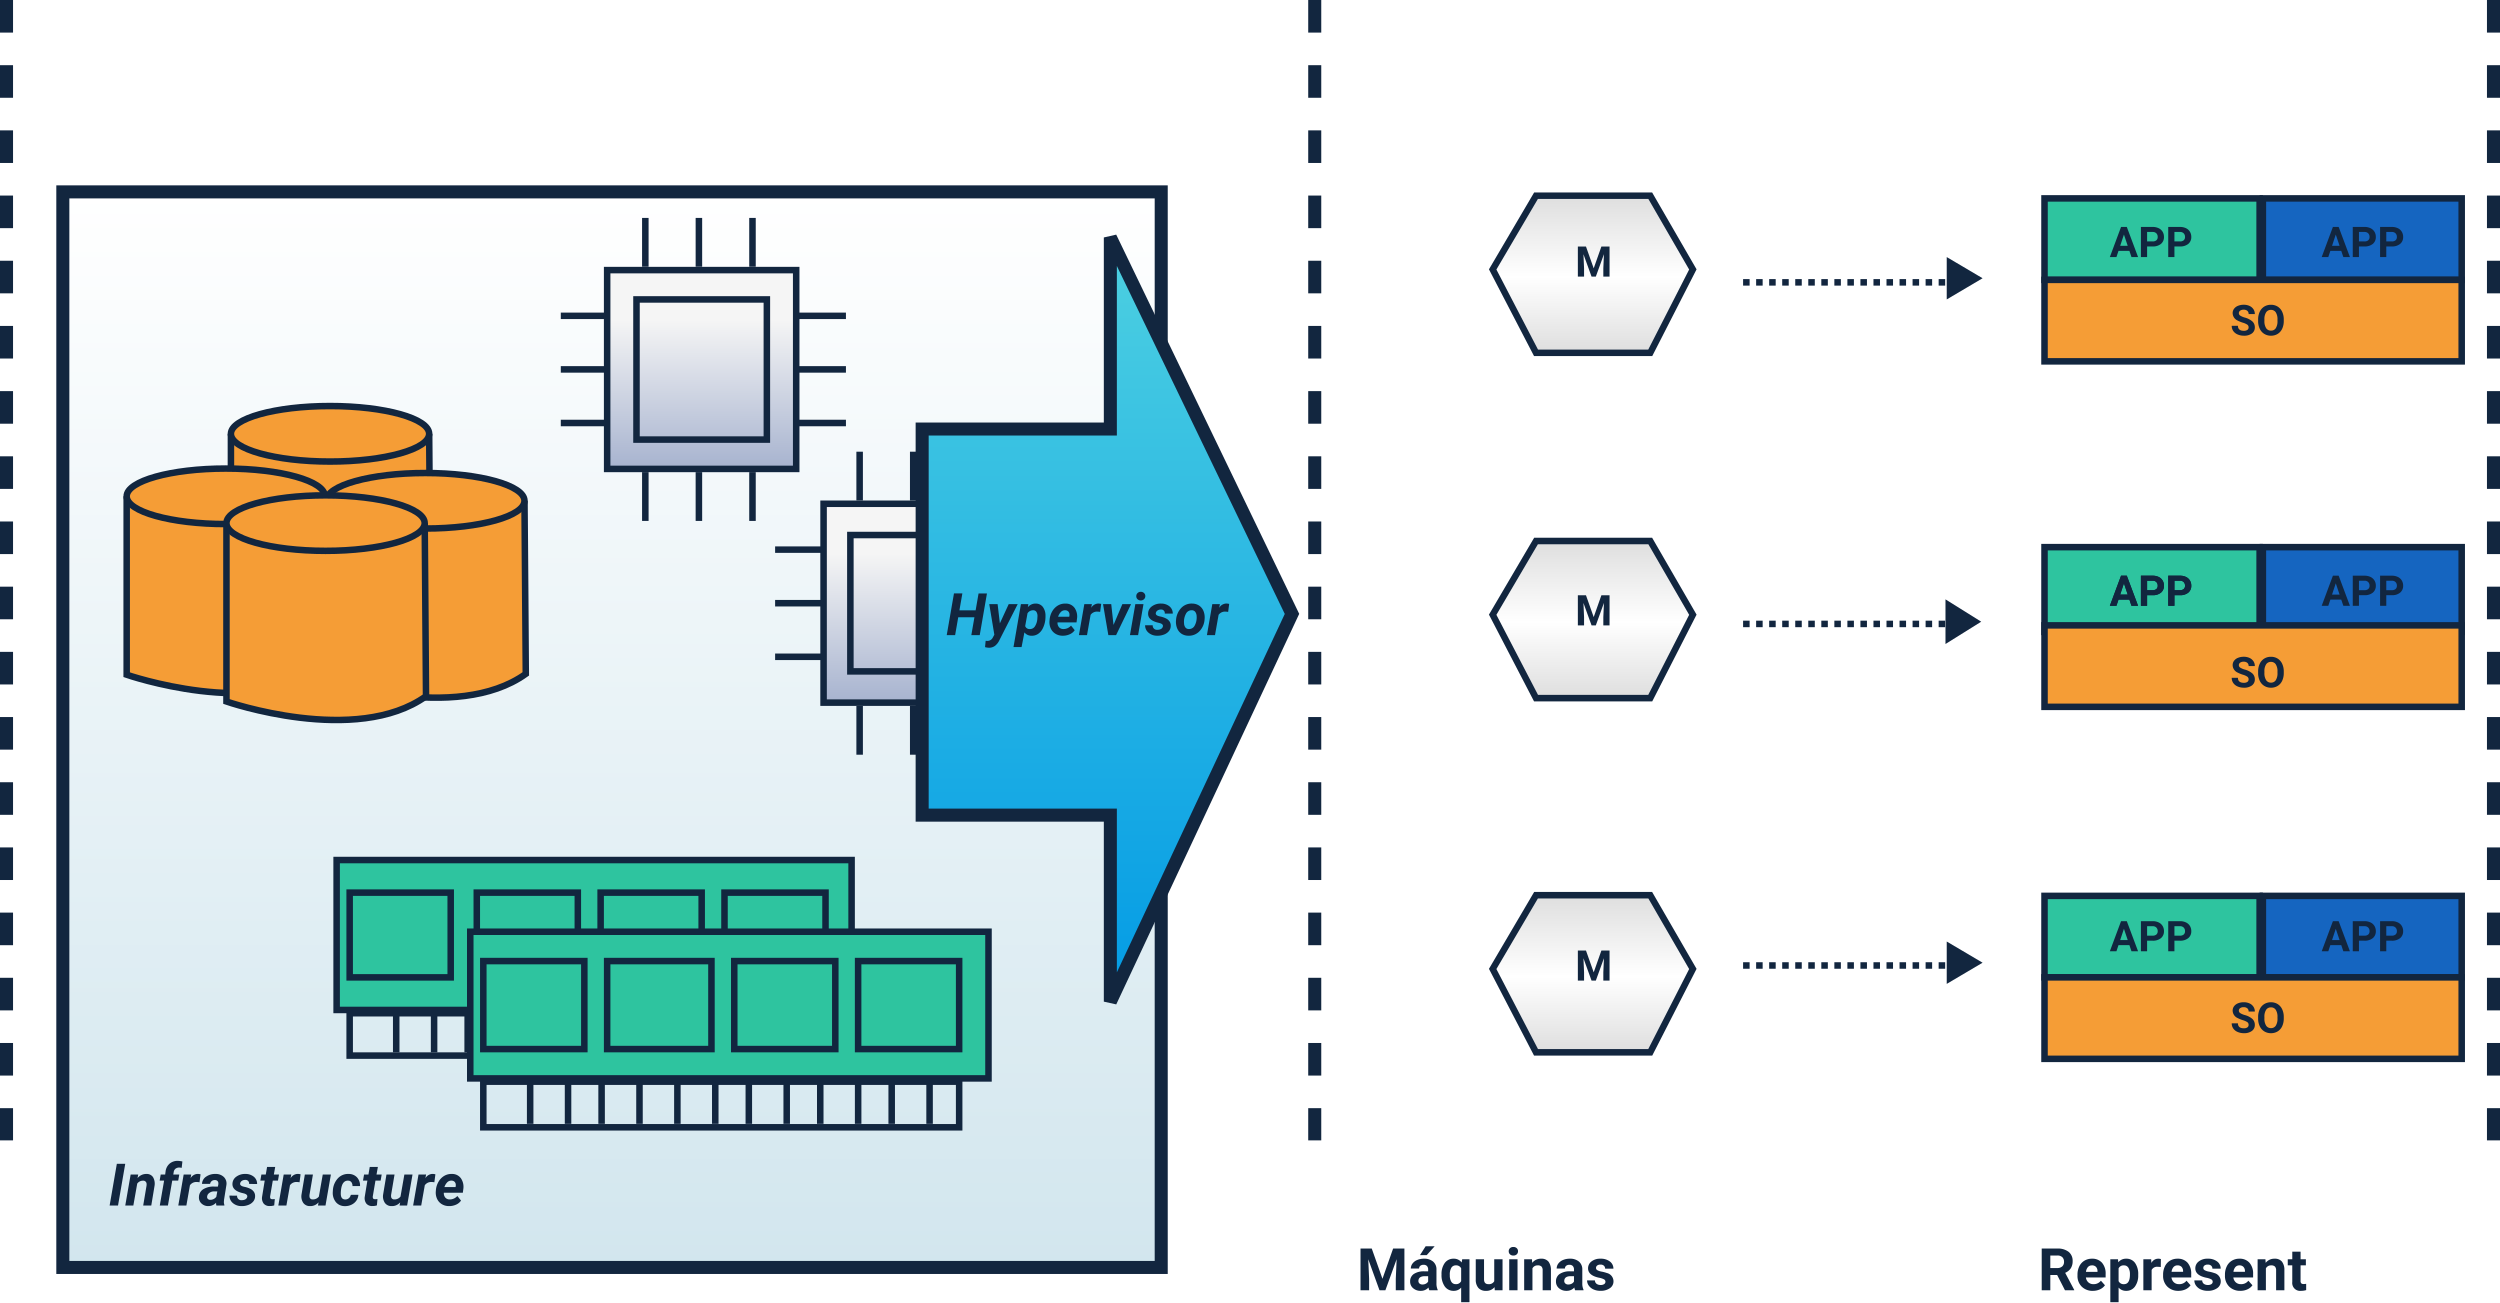 <svg xmlns="http://www.w3.org/2000/svg" xmlns:xlink="http://www.w3.org/1999/xlink" width="767.034" height="399.871" viewBox="0 0 767.034 399.871">
  <defs>
    <linearGradient id="linear-gradient" x1="0.5" x2="0.5" y2="1" gradientUnits="objectBoundingBox">
      <stop offset="0" stop-color="#fff"/>
      <stop offset="1" stop-color="#d2e6ee"/>
    </linearGradient>
    <filter id="Trazado_777508" x="8.283" y="47.871" width="359" height="352" filterUnits="userSpaceOnUse">
      <feOffset dy="3" input="SourceAlpha"/>
      <feGaussianBlur stdDeviation="3" result="blur"/>
      <feFlood flood-opacity="0.161"/>
      <feComposite operator="in" in2="blur"/>
      <feComposite in="SourceGraphic"/>
    </filter>
    <linearGradient id="linear-gradient-2" x1="0.5" x2="0.5" y2="1" gradientUnits="objectBoundingBox">
      <stop offset="0" stop-color="#f5f5f5"/>
      <stop offset="0.25" stop-color="#f5f5f5"/>
      <stop offset="1" stop-color="#a7b3cf"/>
    </linearGradient>
    <linearGradient id="linear-gradient-4" x1="0.5" x2="0.5" y2="1" gradientUnits="objectBoundingBox">
      <stop offset="0" stop-color="#4dd0e1"/>
      <stop offset="1" stop-color="#039be5"/>
    </linearGradient>
    <filter id="Trazado_196945" x="271.937" y="62.985" width="135.686" height="254.185" filterUnits="userSpaceOnUse">
      <feOffset dy="3" input="SourceAlpha"/>
      <feGaussianBlur stdDeviation="3" result="blur-2"/>
      <feFlood flood-opacity="0.161"/>
      <feComposite operator="in" in2="blur-2"/>
      <feComposite in="SourceGraphic"/>
    </filter>
    <linearGradient id="linear-gradient-5" x1="0.5" x2="0.5" y2="1" gradientUnits="objectBoundingBox">
      <stop offset="0" stop-color="#dedede"/>
      <stop offset="0.517" stop-color="#fff"/>
      <stop offset="1" stop-color="#dedede"/>
    </linearGradient>
    <filter id="Trazado_196963" x="447.831" y="155.982" width="81.694" height="68.209" filterUnits="userSpaceOnUse">
      <feOffset dy="3" input="SourceAlpha"/>
      <feGaussianBlur stdDeviation="3" result="blur-3"/>
      <feFlood flood-opacity="0.161"/>
      <feComposite operator="in" in2="blur-3"/>
      <feComposite in="SourceGraphic"/>
    </filter>
    <filter id="Trazado_196962" x="447.831" y="50.043" width="81.694" height="68.209" filterUnits="userSpaceOnUse">
      <feOffset dy="3" input="SourceAlpha"/>
      <feGaussianBlur stdDeviation="3" result="blur-4"/>
      <feFlood flood-opacity="0.161"/>
      <feComposite operator="in" in2="blur-4"/>
      <feComposite in="SourceGraphic"/>
    </filter>
    <filter id="Trazado_196964" x="447.831" y="264.662" width="81.694" height="68.209" filterUnits="userSpaceOnUse">
      <feOffset dy="3" input="SourceAlpha"/>
      <feGaussianBlur stdDeviation="3" result="blur-5"/>
      <feFlood flood-opacity="0.161"/>
      <feComposite operator="in" in2="blur-5"/>
      <feComposite in="SourceGraphic"/>
    </filter>
  </defs>
  <g id="Grupo_1071902" data-name="Grupo 1071902" transform="translate(-416.483 -1139.129)">
    <path id="Trazado_196942" data-name="Trazado 196942" d="M-3173.266-10622.738v349.882" transform="translate(3591.749 11761.867)" fill="none" stroke="#12263f" stroke-width="4" stroke-dasharray="10"/>
    <path id="Trazado_196943" data-name="Trazado 196943" d="M-3173.266-10622.738v349.882" transform="translate(3993.129 11761.867)" fill="none" stroke="#12263f" stroke-width="4" stroke-dasharray="10"/>
    <path id="Trazado_196944" data-name="Trazado 196944" d="M-3173.266-10622.738v349.882" transform="translate(4354.783 11761.867)" fill="none" stroke="#12263f" stroke-width="4" stroke-dasharray="10"/>
    <g transform="matrix(1, 0, 0, 1, 416.48, 1139.13)" filter="url(#Trazado_777508)">
      <g id="Trazado_777508-2" data-name="Trazado 777508" transform="translate(17.28 53.87)" fill="url(#linear-gradient)">
        <path d="M 339 332 L 2 332 L 2 2 L 339 2 L 339 332 Z" stroke="none"/>
        <path d="M 4 4 L 4 330 L 337 330 L 337 4 L 4 4 M 0 0 L 341 0 L 341 334 L 0 334 L 0 0 Z" stroke="none" fill="#12263f"/>
      </g>
    </g>
    <path id="Trazado_196946" data-name="Trazado 196946" d="M5983.871,4155.978v54.739s39.736,13.786,61.227-1.621l-.4-53.118" transform="translate(-5496.538 -2883.754)" fill="#f59d36" stroke="#12263f" stroke-width="2"/>
    <path id="Trazado_777542" data-name="Trazado 777542" d="M30.411,0c16.8,0,30.411,3.812,30.411,8.515S47.207,17.03,30.411,17.03,0,13.218,0,8.515,13.615,0,30.411,0Z" transform="translate(487.332 1263.709)" fill="#f59d36" stroke="#12263f" stroke-width="2"/>
    <path id="Trazado_196946-2" data-name="Trazado 196946" d="M5983.871,4155.978v54.739s39.736,13.786,61.227-1.621l-.4-53.118" transform="translate(-5528.521 -2864.575)" fill="#f59d36" stroke="#12263f" stroke-width="2"/>
    <path id="Trazado_777543" data-name="Trazado 777543" d="M30.411,0c16.8,0,30.411,3.812,30.411,8.515S47.207,17.03,30.411,17.03,0,13.218,0,8.515,13.615,0,30.411,0Z" transform="translate(455.35 1282.888)" fill="#f59d36" stroke="#12263f" stroke-width="2"/>
    <path id="Trazado_196946-3" data-name="Trazado 196946" d="M5983.871,4155.978v54.739s39.736,13.786,61.227-1.621l-.4-53.118" transform="translate(-5467.295 -2863.205)" fill="#f59d36" stroke="#12263f" stroke-width="2"/>
    <path id="Trazado_777544" data-name="Trazado 777544" d="M30.411,0c16.8,0,30.411,3.812,30.411,8.515S47.207,17.03,30.411,17.03,0,13.218,0,8.515,13.615,0,30.411,0Z" transform="translate(516.575 1284.258)" fill="#f59d36" stroke="#12263f" stroke-width="2"/>
    <path id="Trazado_196946-4" data-name="Trazado 196946" d="M5983.871,4155.978v54.739s39.736,13.786,61.227-1.621l-.4-53.118" transform="translate(-5497.908 -2856.355)" fill="#f59d36" stroke="#12263f" stroke-width="2"/>
    <path id="Trazado_777545" data-name="Trazado 777545" d="M30.411,0c16.8,0,30.411,3.812,30.411,8.515S47.207,17.03,30.411,17.03,0,13.218,0,8.515,13.615,0,30.411,0Z" transform="translate(485.962 1291.107)" fill="#f59d36" stroke="#12263f" stroke-width="2"/>
    <g id="Trazado_777514" data-name="Trazado 777514" transform="translate(601.766 1221)" fill="url(#linear-gradient-2)">
      <path d="M 59 62 L 1 62 L 1 1 L 59 1 L 59 62 Z" stroke="none"/>
      <path d="M 2 2 L 2 61 L 58 61 L 58 2 L 2 2 M 0 0 L 60 0 L 60 63 L 0 63 L 0 0 Z" stroke="none" fill="#12263f"/>
    </g>
    <path id="Trazado_196947" data-name="Trazado 196947" d="M-3030.193-10563.956v-14.975" transform="translate(3644.671 11784.921)" fill="none" stroke="#12263f" stroke-width="2"/>
    <path id="Trazado_196948" data-name="Trazado 196948" d="M-3030.193-10563.956v-14.975" transform="translate(3661.109 11784.921)" fill="none" stroke="#12263f" stroke-width="2"/>
    <path id="Trazado_196949" data-name="Trazado 196949" d="M-3030.193-10563.956v-14.975" transform="translate(3677.548 11784.921)" fill="none" stroke="#12263f" stroke-width="2"/>
    <path id="Trazado_196947-2" data-name="Trazado 196947" d="M-3030.193-10563.956v-14.975" transform="translate(3644.671 11862.911)" fill="none" stroke="#12263f" stroke-width="2"/>
    <path id="Trazado_196948-2" data-name="Trazado 196948" d="M-3030.193-10563.956v-14.975" transform="translate(3661.109 11862.911)" fill="none" stroke="#12263f" stroke-width="2"/>
    <path id="Trazado_196949-2" data-name="Trazado 196949" d="M-3030.193-10563.956v-14.975" transform="translate(3677.548 11862.911)" fill="none" stroke="#12263f" stroke-width="2"/>
    <path id="Trazado_196947-3" data-name="Trazado 196947" d="M0,14.975V0" transform="translate(588.543 1268.911) rotate(-90)" fill="none" stroke="#12263f" stroke-width="2"/>
    <path id="Trazado_196948-3" data-name="Trazado 196948" d="M0,14.975V0" transform="translate(588.543 1252.473) rotate(-90)" fill="none" stroke="#12263f" stroke-width="2"/>
    <path id="Trazado_196949-3" data-name="Trazado 196949" d="M0,14.975V0" transform="translate(588.543 1236.033) rotate(-90)" fill="none" stroke="#12263f" stroke-width="2"/>
    <path id="Trazado_196947-4" data-name="Trazado 196947" d="M0,14.975V0" transform="translate(661.054 1268.911) rotate(-90)" fill="none" stroke="#12263f" stroke-width="2"/>
    <path id="Trazado_196948-4" data-name="Trazado 196948" d="M0,14.975V0" transform="translate(661.054 1252.473) rotate(-90)" fill="none" stroke="#12263f" stroke-width="2"/>
    <path id="Trazado_196949-4" data-name="Trazado 196949" d="M0,14.975V0" transform="translate(661.054 1236.033) rotate(-90)" fill="none" stroke="#12263f" stroke-width="2"/>
    <g id="Trazado_777515" data-name="Trazado 777515" transform="translate(610.766 1230)" fill="none">
      <path d="M0,0H42V45H0Z" stroke="none"/>
      <path d="M 2 2 L 2 43 L 40 43 L 40 2 L 2 2 M 0 0 L 42 0 L 42 45 L 0 45 L 0 0 Z" stroke="none" fill="#12263f"/>
    </g>
    <g id="Trazado_777516" data-name="Trazado 777516" transform="translate(668.168 1292.693)" fill="url(#linear-gradient-2)">
      <path d="M 57.906 62.015 L 1 62.015 L 1 1 L 57.906 1 L 57.906 62.015 Z" stroke="none"/>
      <path d="M 2 2 L 2 61.015 L 56.906 61.015 L 56.906 2 L 2 2 M -3.814697265625e-06 -3.814697265625e-06 L 58.906 -3.814697265625e-06 L 58.906 63.015 L -3.814697265625e-06 63.015 L -3.814697265625e-06 -3.814697265625e-06 Z" stroke="none" fill="#12263f"/>
    </g>
    <path id="Trazado_196947-5" data-name="Trazado 196947" d="M-3030.193-10563.956v-14.975" transform="translate(3710.426 11856.649)" fill="none" stroke="#12263f" stroke-width="2"/>
    <path id="Trazado_196948-5" data-name="Trazado 196948" d="M-3030.193-10563.956v-14.975" transform="translate(3726.865 11856.649)" fill="none" stroke="#12263f" stroke-width="2"/>
    <path id="Trazado_196949-5" data-name="Trazado 196949" d="M-3030.193-10563.956v-14.975" transform="translate(3743.304 11856.649)" fill="none" stroke="#12263f" stroke-width="2"/>
    <path id="Trazado_196947-6" data-name="Trazado 196947" d="M-3030.193-10563.956v-14.975" transform="translate(3710.426 11934.64)" fill="none" stroke="#12263f" stroke-width="2"/>
    <path id="Trazado_196948-6" data-name="Trazado 196948" d="M-3030.193-10563.956v-14.975" transform="translate(3726.865 11934.64)" fill="none" stroke="#12263f" stroke-width="2"/>
    <path id="Trazado_196949-6" data-name="Trazado 196949" d="M-3030.193-10563.956v-14.975" transform="translate(3743.304 11934.64)" fill="none" stroke="#12263f" stroke-width="2"/>
    <path id="Trazado_196947-7" data-name="Trazado 196947" d="M0,14.975V0" transform="translate(654.298 1340.641) rotate(-90)" fill="none" stroke="#12263f" stroke-width="2"/>
    <path id="Trazado_196948-7" data-name="Trazado 196948" d="M0,14.975V0" transform="translate(654.298 1324.202) rotate(-90)" fill="none" stroke="#12263f" stroke-width="2"/>
    <path id="Trazado_196949-7" data-name="Trazado 196949" d="M0,14.975V0" transform="translate(654.298 1307.763) rotate(-90)" fill="none" stroke="#12263f" stroke-width="2"/>
    <path id="Trazado_196947-8" data-name="Trazado 196947" d="M0,14.975V0" transform="translate(726.809 1340.641) rotate(-90)" fill="none" stroke="#12263f" stroke-width="2"/>
    <path id="Trazado_196948-8" data-name="Trazado 196948" d="M0,14.975V0" transform="translate(726.809 1324.202) rotate(-90)" fill="none" stroke="#12263f" stroke-width="2"/>
    <path id="Trazado_196949-8" data-name="Trazado 196949" d="M0,14.975V0" transform="translate(726.809 1307.763) rotate(-90)" fill="none" stroke="#12263f" stroke-width="2"/>
    <g id="Trazado_777517" data-name="Trazado 777517" transform="translate(676.388 1302.283)" fill="none">
      <path d="M0,0H42.467V43.837H0Z" stroke="none"/>
      <path d="M 2 2 L 2 41.837 L 40.467 41.837 L 40.467 2 L 2 2 M -7.62939453125e-06 3.814697265625e-06 L 42.467 3.814697265625e-06 L 42.467 43.837 L -7.62939453125e-06 43.837 L -7.62939453125e-06 3.814697265625e-06 Z" stroke="none" fill="#12263f"/>
    </g>
    <g id="Trazado_777546" data-name="Trazado 777546" transform="translate(518.766 1402)" fill="#2ec49f">
      <path d="M 159 47 L 1 47 L 1 1 L 159 1 L 159 47 Z" stroke="none"/>
      <path d="M 2 2 L 2 46 L 158 46 L 158 2 L 2 2 M 0 0 L 160 0 L 160 48 L 0 48 L 0 0 Z" stroke="none" fill="#12263f"/>
    </g>
    <g id="Trazado_777547" data-name="Trazado 777547" transform="translate(522.766 1412)" fill="none">
      <path d="M0,0H33V28H0Z" stroke="none"/>
      <path d="M 2 2 L 2 26 L 31 26 L 31 2 L 2 2 M 0 0 L 33 0 L 33 28 L 0 28 L 0 0 Z" stroke="none" fill="#12263f"/>
    </g>
    <g id="Trazado_777548" data-name="Trazado 777548" transform="translate(599.766 1412)" fill="none">
      <path d="M0,0H33V28H0Z" stroke="none"/>
      <path d="M 2 2 L 2 26 L 31 26 L 31 2 L 2 2 M 0 0 L 33 0 L 33 28 L 0 28 L 0 0 Z" stroke="none" fill="#12263f"/>
    </g>
    <g id="Trazado_777549" data-name="Trazado 777549" transform="translate(561.766 1412)" fill="none">
      <path d="M0,0H33V28H0Z" stroke="none"/>
      <path d="M 2 2 L 2 26 L 31 26 L 31 2 L 2 2 M 0 0 L 33 0 L 33 28 L 0 28 L 0 0 Z" stroke="none" fill="#12263f"/>
    </g>
    <g id="Trazado_777550" data-name="Trazado 777550" transform="translate(637.766 1412)" fill="none">
      <path d="M0,0H33V28H0Z" stroke="none"/>
      <path d="M 2 2 L 2 26 L 31 26 L 31 2 L 2 2 M 0 0 L 33 0 L 33 28 L 0 28 L 0 0 Z" stroke="none" fill="#12263f"/>
    </g>
    <g id="Trazado_777551" data-name="Trazado 777551" transform="translate(522.766 1449)" fill="none">
      <path d="M0,0H148V15H0Z" stroke="none"/>
      <path d="M 2 2 L 2 13 L 146 13 L 146 2 L 2 2 M 0 0 L 148 0 L 148 15 L 0 15 L 0 0 Z" stroke="none" fill="#12263f"/>
    </g>
    <path id="Trazado_196950" data-name="Trazado 196950" d="M-3045.986-10377.79v12.281" transform="translate(3584.033 11827.528)" fill="none" stroke="#12263f" stroke-width="2"/>
    <path id="Trazado_196953" data-name="Trazado 196953" d="M-3045.986-10377.79v12.281" transform="translate(3605.952 11827.528)" fill="none" stroke="#12263f" stroke-width="2"/>
    <path id="Trazado_196955" data-name="Trazado 196955" d="M-3045.986-10377.79v12.281" transform="translate(3629.201 11827.528)" fill="none" stroke="#12263f" stroke-width="2"/>
    <path id="Trazado_196957" data-name="Trazado 196957" d="M-3045.986-10377.79v12.281" transform="translate(3651.12 11827.528)" fill="none" stroke="#12263f" stroke-width="2"/>
    <path id="Trazado_196959" data-name="Trazado 196959" d="M-3045.986-10377.79v12.281" transform="translate(3673.038 11827.528)" fill="none" stroke="#12263f" stroke-width="2"/>
    <path id="Trazado_196961" data-name="Trazado 196961" d="M-3045.986-10377.79v12.281" transform="translate(3694.956 11827.528)" fill="none" stroke="#12263f" stroke-width="2"/>
    <path id="Trazado_196951" data-name="Trazado 196951" d="M-3045.986-10377.79v12.281" transform="translate(3595.658 11827.528)" fill="none" stroke="#12263f" stroke-width="2"/>
    <path id="Trazado_196952" data-name="Trazado 196952" d="M-3045.986-10377.79v12.281" transform="translate(3617.576 11827.528)" fill="none" stroke="#12263f" stroke-width="2"/>
    <path id="Trazado_196954" data-name="Trazado 196954" d="M-3045.986-10377.79v12.281" transform="translate(3640.826 11827.528)" fill="none" stroke="#12263f" stroke-width="2"/>
    <path id="Trazado_196956" data-name="Trazado 196956" d="M-3045.986-10377.79v12.281" transform="translate(3662.744 11827.528)" fill="none" stroke="#12263f" stroke-width="2"/>
    <path id="Trazado_196958" data-name="Trazado 196958" d="M-3045.986-10377.79v12.281" transform="translate(3684.663 11827.528)" fill="none" stroke="#12263f" stroke-width="2"/>
    <path id="Trazado_196960" data-name="Trazado 196960" d="M-3045.986-10377.79v12.281" transform="translate(3706.581 11827.528)" fill="none" stroke="#12263f" stroke-width="2"/>
    <g id="Trazado_777552" data-name="Trazado 777552" transform="translate(559.766 1424)" fill="#2ec49f">
      <path d="M 160 46 L 1 46 L 1 1 L 160 1 L 160 46 Z" stroke="none"/>
      <path d="M 2 2 L 2 45 L 159 45 L 159 2 L 2 2 M 0 0 L 161 0 L 161 47 L 0 47 L 0 0 Z" stroke="none" fill="#12263f"/>
    </g>
    <g id="Trazado_777553" data-name="Trazado 777553" transform="translate(563.766 1433)" fill="none">
      <path d="M0,0H33V29H0Z" stroke="none"/>
      <path d="M 2 2 L 2 27 L 31 27 L 31 2 L 2 2 M 0 0 L 33 0 L 33 29 L 0 29 L 0 0 Z" stroke="none" fill="#12263f"/>
    </g>
    <g id="Trazado_777554" data-name="Trazado 777554" transform="translate(640.766 1433)" fill="none">
      <path d="M0,0H33V29H0Z" stroke="none"/>
      <path d="M 2 2 L 2 27 L 31 27 L 31 2 L 2 2 M 0 0 L 33 0 L 33 29 L 0 29 L 0 0 Z" stroke="none" fill="#12263f"/>
    </g>
    <g id="Trazado_777555" data-name="Trazado 777555" transform="translate(601.766 1433)" fill="none">
      <path d="M0,0H34V29H0Z" stroke="none"/>
      <path d="M 2 2 L 2 27 L 32 27 L 32 2 L 2 2 M 0 0 L 34 0 L 34 29 L 0 29 L 0 0 Z" stroke="none" fill="#12263f"/>
    </g>
    <g id="Trazado_777556" data-name="Trazado 777556" transform="translate(678.766 1433)" fill="none">
      <path d="M0,0H33V29H0Z" stroke="none"/>
      <path d="M 2 2 L 2 27 L 31 27 L 31 2 L 2 2 M 0 0 L 33 0 L 33 29 L 0 29 L 0 0 Z" stroke="none" fill="#12263f"/>
    </g>
    <g id="Trazado_777557" data-name="Trazado 777557" transform="translate(563.766 1470)" fill="none">
      <path d="M0,0H148V16H0Z" stroke="none"/>
      <path d="M 2 2 L 2 14 L 146 14 L 146 2 L 2 2 M 0 0 L 148 0 L 148 16 L 0 16 L 0 0 Z" stroke="none" fill="#12263f"/>
    </g>
    <path id="Trazado_196950-2" data-name="Trazado 196950" d="M-3045.986-10377.79v12.281" transform="translate(3625.13 11849.446)" fill="none" stroke="#12263f" stroke-width="2"/>
    <path id="Trazado_196953-2" data-name="Trazado 196953" d="M-3045.986-10377.79v12.281" transform="translate(3647.049 11849.446)" fill="none" stroke="#12263f" stroke-width="2"/>
    <path id="Trazado_196955-2" data-name="Trazado 196955" d="M-3045.986-10377.79v12.281" transform="translate(3670.298 11849.446)" fill="none" stroke="#12263f" stroke-width="2"/>
    <path id="Trazado_196957-2" data-name="Trazado 196957" d="M-3045.986-10377.79v12.281" transform="translate(3692.217 11849.446)" fill="none" stroke="#12263f" stroke-width="2"/>
    <path id="Trazado_196959-2" data-name="Trazado 196959" d="M-3045.986-10377.79v12.281" transform="translate(3714.135 11849.446)" fill="none" stroke="#12263f" stroke-width="2"/>
    <path id="Trazado_196961-2" data-name="Trazado 196961" d="M-3045.986-10377.79v12.281" transform="translate(3736.053 11849.446)" fill="none" stroke="#12263f" stroke-width="2"/>
    <path id="Trazado_196951-2" data-name="Trazado 196951" d="M-3045.986-10377.79v12.281" transform="translate(3636.755 11849.446)" fill="none" stroke="#12263f" stroke-width="2"/>
    <path id="Trazado_196952-2" data-name="Trazado 196952" d="M-3045.986-10377.79v12.281" transform="translate(3658.673 11849.446)" fill="none" stroke="#12263f" stroke-width="2"/>
    <path id="Trazado_196954-2" data-name="Trazado 196954" d="M-3045.986-10377.79v12.281" transform="translate(3681.923 11849.446)" fill="none" stroke="#12263f" stroke-width="2"/>
    <path id="Trazado_196956-2" data-name="Trazado 196956" d="M-3045.986-10377.79v12.281" transform="translate(3703.841 11849.446)" fill="none" stroke="#12263f" stroke-width="2"/>
    <path id="Trazado_196958-2" data-name="Trazado 196958" d="M-3045.986-10377.79v12.281" transform="translate(3725.76 11849.446)" fill="none" stroke="#12263f" stroke-width="2"/>
    <path id="Trazado_196960-2" data-name="Trazado 196960" d="M-3045.986-10377.79v12.281" transform="translate(3747.678 11849.446)" fill="none" stroke="#12263f" stroke-width="2"/>
    <g transform="matrix(1, 0, 0, 1, 416.48, 1139.13)" filter="url(#Trazado_196945)">
      <path id="Trazado_196945-2" data-name="Trazado 196945" d="M-2968.187-10512.968h57.739v-58.777l55.732,115.5-55.732,118.962v-57.22h-57.739Z" transform="translate(3251.12 10641.6)" stroke="#12263f" stroke-width="4" fill="url(#linear-gradient-4)"/>
    </g>
    <g id="Trazado_777518" data-name="Trazado 777518" transform="translate(1042.766 1199)" fill="#2ec49f">
      <path d="M 67 26 L 1 26 L 1 1 L 67 1 L 67 26 Z" stroke="none"/>
      <path d="M 2 2 L 2 25 L 66 25 L 66 2 L 2 2 M 0 0 L 68 0 L 68 27 L 0 27 L 0 0 Z" stroke="none" fill="#12263f"/>
    </g>
    <g id="Trazado_777519" data-name="Trazado 777519" transform="translate(1109.766 1199)" fill="#1565c0">
      <path d="M 62 26 L 1 26 L 1 1 L 62 1 L 62 26 Z" stroke="none"/>
      <path d="M 2 2 L 2 25 L 61 25 L 61 2 L 2 2 M 0 0 L 63 0 L 63 27 L 0 27 L 0 0 Z" stroke="none" fill="#12263f"/>
    </g>
    <g id="Trazado_777520" data-name="Trazado 777520" transform="translate(1042.766 1224)" fill="#f59d36">
      <path d="M 129 26 L 1 26 L 1 1 L 129 1 L 129 26 Z" stroke="none"/>
      <path d="M 2 2 L 2 25 L 128 25 L 128 2 L 2 2 M 0 0 L 130 0 L 130 27 L 0 27 L 0 0 Z" stroke="none" fill="#12263f"/>
    </g>
    <path id="Trazado_777521" data-name="Trazado 777521" d="M6.043-1.9H2.7L2.069,0H.044l3.44-9.242H5.25L8.709,0H6.684ZM3.218-3.447H5.529L4.367-6.906Zm8.258.19V0h-1.9V-9.242h3.605a4.171,4.171,0,0,1,1.831.381,2.807,2.807,0,0,1,1.216,1.082,3.018,3.018,0,0,1,.425,1.6,2.654,2.654,0,0,1-.93,2.142,3.873,3.873,0,0,1-2.574.784Zm0-1.542h1.7a1.673,1.673,0,0,0,1.152-.355,1.293,1.293,0,0,0,.4-1.016,1.524,1.524,0,0,0-.4-1.1,1.494,1.494,0,0,0-1.1-.432H11.477Zm8.385,1.542V0h-1.9V-9.242h3.605a4.171,4.171,0,0,1,1.831.381A2.807,2.807,0,0,1,24.61-7.779a3.018,3.018,0,0,1,.425,1.6,2.654,2.654,0,0,1-.93,2.142,3.873,3.873,0,0,1-2.574.784Zm0-1.542h1.7a1.673,1.673,0,0,0,1.152-.355,1.293,1.293,0,0,0,.4-1.016,1.524,1.524,0,0,0-.4-1.1,1.494,1.494,0,0,0-1.1-.432H19.862Z" transform="translate(1063.766 1218.001)" fill="#12263f"/>
    <path id="Trazado_777522" data-name="Trazado 777522" d="M6.043-1.9H2.7L2.069,0H.044l3.44-9.242H5.25L8.709,0H6.684ZM3.218-3.447H5.529L4.367-6.906Zm8.258.19V0h-1.9V-9.242h3.605a4.171,4.171,0,0,1,1.831.381,2.807,2.807,0,0,1,1.216,1.082,3.018,3.018,0,0,1,.425,1.6,2.654,2.654,0,0,1-.93,2.142,3.873,3.873,0,0,1-2.574.784Zm0-1.542h1.7a1.673,1.673,0,0,0,1.152-.355,1.293,1.293,0,0,0,.4-1.016,1.524,1.524,0,0,0-.4-1.1,1.494,1.494,0,0,0-1.1-.432H11.477Zm8.385,1.542V0h-1.9V-9.242h3.605a4.171,4.171,0,0,1,1.831.381A2.807,2.807,0,0,1,24.61-7.779a3.018,3.018,0,0,1,.425,1.6,2.654,2.654,0,0,1-.93,2.142,3.873,3.873,0,0,1-2.574.784Zm0-1.542h1.7a1.673,1.673,0,0,0,1.152-.355,1.293,1.293,0,0,0,.4-1.016,1.524,1.524,0,0,0-.4-1.1,1.494,1.494,0,0,0-1.1-.432H19.862Z" transform="translate(1128.766 1218.001)" fill="#12263f"/>
    <path id="Trazado_777523" data-name="Trazado 777523" d="M5.618-2.425a.977.977,0,0,0-.381-.828,5,5,0,0,0-1.371-.609A9.72,9.72,0,0,1,2.3-4.494,2.562,2.562,0,0,1,.724-6.786a2.232,2.232,0,0,1,.422-1.336,2.753,2.753,0,0,1,1.212-.917,4.563,4.563,0,0,1,1.774-.33A4.154,4.154,0,0,1,5.9-9.01,2.81,2.81,0,0,1,7.1-8a2.649,2.649,0,0,1,.428,1.485h-1.9a1.246,1.246,0,0,0-.4-.987A1.644,1.644,0,0,0,4.1-7.852a1.756,1.756,0,0,0-1.085.3.931.931,0,0,0-.387.778.892.892,0,0,0,.454.755,5.128,5.128,0,0,0,1.336.571A5.773,5.773,0,0,1,6.786-4.24a2.415,2.415,0,0,1,.743,1.8A2.224,2.224,0,0,1,6.621-.555,3.974,3.974,0,0,1,4.177.127a4.719,4.719,0,0,1-1.942-.39A3.074,3.074,0,0,1,.9-1.333a2.739,2.739,0,0,1-.46-1.574H2.349q0,1.53,1.828,1.53a1.778,1.778,0,0,0,1.06-.276A.9.9,0,0,0,5.618-2.425ZM16.409-4.412a5.579,5.579,0,0,1-.482,2.393A3.633,3.633,0,0,1,14.546-.432a3.819,3.819,0,0,1-2.06.559,3.845,3.845,0,0,1-2.05-.552A3.669,3.669,0,0,1,9.039-2a5.42,5.42,0,0,1-.5-2.358v-.457a5.55,5.55,0,0,1,.492-2.4,3.663,3.663,0,0,1,1.39-1.593,3.824,3.824,0,0,1,2.053-.555,3.824,3.824,0,0,1,2.053.555,3.663,3.663,0,0,1,1.39,1.593,5.534,5.534,0,0,1,.492,2.4Zm-1.93-.419a3.889,3.889,0,0,0-.521-2.209,1.7,1.7,0,0,0-1.485-.755,1.7,1.7,0,0,0-1.479.746,3.845,3.845,0,0,0-.527,2.187v.451a3.938,3.938,0,0,0,.521,2.2,1.692,1.692,0,0,0,1.5.781,1.677,1.677,0,0,0,1.473-.752,3.915,3.915,0,0,0,.521-2.193Z" transform="translate(1100.766 1242.001)" fill="#12263f"/>
    <g id="Trazado_777524" data-name="Trazado 777524" transform="translate(1042.766 1306)" fill="#2ec49f">
      <path d="M 67 27 L 1 27 L 1 1 L 67 1 L 67 27 Z" stroke="none"/>
      <path d="M 2 2 L 2 26 L 66 26 L 66 2 L 2 2 M 0 0 L 68 0 L 68 28 L 0 28 L 0 0 Z" stroke="none" fill="#12263f"/>
    </g>
    <g id="Trazado_777525" data-name="Trazado 777525" transform="translate(1109.766 1306)" fill="#1565c0">
      <path d="M 62 27 L 1 27 L 1 1 L 62 1 L 62 27 Z" stroke="none"/>
      <path d="M 2 2 L 2 26 L 61 26 L 61 2 L 2 2 M 0 0 L 63 0 L 63 28 L 0 28 L 0 0 Z" stroke="none" fill="#12263f"/>
    </g>
    <g id="Trazado_777526" data-name="Trazado 777526" transform="translate(1042.766 1330)" fill="#f59d36">
      <path d="M 129 26 L 1 26 L 1 1 L 129 1 L 129 26 Z" stroke="none"/>
      <path d="M 2 2 L 2 25 L 128 25 L 128 2 L 2 2 M 0 0 L 130 0 L 130 27 L 0 27 L 0 0 Z" stroke="none" fill="#12263f"/>
    </g>
    <path id="Trazado_777527" data-name="Trazado 777527" d="M6.043-1.9H2.7L2.069,0H.044l3.44-9.242H5.25L8.709,0H6.684ZM3.218-3.447H5.529L4.367-6.906Zm8.258.19V0h-1.9V-9.242h3.605a4.171,4.171,0,0,1,1.831.381,2.807,2.807,0,0,1,1.216,1.082,3.018,3.018,0,0,1,.425,1.6,2.654,2.654,0,0,1-.93,2.142,3.873,3.873,0,0,1-2.574.784Zm0-1.542h1.7a1.673,1.673,0,0,0,1.152-.355,1.293,1.293,0,0,0,.4-1.016,1.524,1.524,0,0,0-.4-1.1,1.494,1.494,0,0,0-1.1-.432H11.477Zm8.385,1.542V0h-1.9V-9.242h3.605a4.171,4.171,0,0,1,1.831.381A2.807,2.807,0,0,1,24.61-7.779a3.018,3.018,0,0,1,.425,1.6,2.654,2.654,0,0,1-.93,2.142,3.873,3.873,0,0,1-2.574.784Zm0-1.542h1.7a1.673,1.673,0,0,0,1.152-.355,1.293,1.293,0,0,0,.4-1.016,1.524,1.524,0,0,0-.4-1.1,1.494,1.494,0,0,0-1.1-.432H19.862Z" transform="translate(1063.766 1325.001)" fill="#12263f"/>
    <path id="Trazado_777528" data-name="Trazado 777528" d="M6.043-1.9H2.7L2.069,0H.044l3.44-9.242H5.25L8.709,0H6.684ZM3.218-3.447H5.529L4.367-6.906Zm8.258.19V0h-1.9V-9.242h3.605a4.171,4.171,0,0,1,1.831.381,2.807,2.807,0,0,1,1.216,1.082,3.018,3.018,0,0,1,.425,1.6,2.654,2.654,0,0,1-.93,2.142,3.873,3.873,0,0,1-2.574.784Zm0-1.542h1.7a1.673,1.673,0,0,0,1.152-.355,1.293,1.293,0,0,0,.4-1.016,1.524,1.524,0,0,0-.4-1.1,1.494,1.494,0,0,0-1.1-.432H11.477Zm8.385,1.542V0h-1.9V-9.242h3.605a4.171,4.171,0,0,1,1.831.381A2.807,2.807,0,0,1,24.61-7.779a3.018,3.018,0,0,1,.425,1.6,2.654,2.654,0,0,1-.93,2.142,3.873,3.873,0,0,1-2.574.784Zm0-1.542h1.7a1.673,1.673,0,0,0,1.152-.355,1.293,1.293,0,0,0,.4-1.016,1.524,1.524,0,0,0-.4-1.1,1.494,1.494,0,0,0-1.1-.432H19.862Z" transform="translate(1128.766 1325.001)" fill="#12263f"/>
    <path id="Trazado_777529" data-name="Trazado 777529" d="M5.618-2.425a.977.977,0,0,0-.381-.828,5,5,0,0,0-1.371-.609A9.72,9.72,0,0,1,2.3-4.494,2.562,2.562,0,0,1,.724-6.786a2.232,2.232,0,0,1,.422-1.336,2.753,2.753,0,0,1,1.212-.917,4.563,4.563,0,0,1,1.774-.33A4.154,4.154,0,0,1,5.9-9.01,2.81,2.81,0,0,1,7.1-8a2.649,2.649,0,0,1,.428,1.485h-1.9a1.246,1.246,0,0,0-.4-.987A1.644,1.644,0,0,0,4.1-7.852a1.756,1.756,0,0,0-1.085.3.931.931,0,0,0-.387.778.892.892,0,0,0,.454.755,5.128,5.128,0,0,0,1.336.571A5.773,5.773,0,0,1,6.786-4.24a2.415,2.415,0,0,1,.743,1.8A2.224,2.224,0,0,1,6.621-.555,3.974,3.974,0,0,1,4.177.127a4.719,4.719,0,0,1-1.942-.39A3.074,3.074,0,0,1,.9-1.333a2.739,2.739,0,0,1-.46-1.574H2.349q0,1.53,1.828,1.53a1.778,1.778,0,0,0,1.06-.276A.9.9,0,0,0,5.618-2.425ZM16.409-4.412a5.579,5.579,0,0,1-.482,2.393A3.633,3.633,0,0,1,14.546-.432a3.819,3.819,0,0,1-2.06.559,3.845,3.845,0,0,1-2.05-.552A3.669,3.669,0,0,1,9.039-2a5.42,5.42,0,0,1-.5-2.358v-.457a5.55,5.55,0,0,1,.492-2.4,3.663,3.663,0,0,1,1.39-1.593,3.824,3.824,0,0,1,2.053-.555,3.824,3.824,0,0,1,2.053.555,3.663,3.663,0,0,1,1.39,1.593,5.534,5.534,0,0,1,.492,2.4Zm-1.93-.419a3.889,3.889,0,0,0-.521-2.209,1.7,1.7,0,0,0-1.485-.755,1.7,1.7,0,0,0-1.479.746,3.845,3.845,0,0,0-.527,2.187v.451a3.938,3.938,0,0,0,.521,2.2,1.692,1.692,0,0,0,1.5.781,1.677,1.677,0,0,0,1.473-.752,3.915,3.915,0,0,0,.521-2.193Z" transform="translate(1100.766 1350.001)" fill="#12263f"/>
    <g id="Trazado_777530" data-name="Trazado 777530" transform="translate(1042.766 1412.999)" fill="#2ec49f">
      <path d="M 67 26 L 1 26 L 1 1 L 67 1 L 67 26 Z" stroke="none"/>
      <path d="M 2 2 L 2 25 L 66 25 L 66 2 L 2 2 M 0 0 L 68 0 L 68 27 L 0 27 L 0 0 Z" stroke="none" fill="#12263f"/>
    </g>
    <g id="Trazado_777531" data-name="Trazado 777531" transform="translate(1109.766 1412.999)" fill="#1565c0">
      <path d="M 62 26 L 1 26 L 1 1 L 62 1 L 62 26 Z" stroke="none"/>
      <path d="M 2 2 L 2 25 L 61 25 L 61 2 L 2 2 M 0 0 L 63 0 L 63 27 L 0 27 L 0 0 Z" stroke="none" fill="#12263f"/>
    </g>
    <g id="Trazado_777532" data-name="Trazado 777532" transform="translate(1042.766 1437.999)" fill="#f59d36">
      <path d="M 129 26 L 1 26 L 1 1 L 129 1 L 129 26 Z" stroke="none"/>
      <path d="M 2 2 L 2 25 L 128 25 L 128 2 L 2 2 M 0 0 L 130 0 L 130 27 L 0 27 L 0 0 Z" stroke="none" fill="#12263f"/>
    </g>
    <path id="Trazado_777533" data-name="Trazado 777533" d="M6.043-1.9H2.7L2.069,0H.044l3.44-9.242H5.25L8.709,0H6.684ZM3.218-3.447H5.529L4.367-6.906Zm8.258.19V0h-1.9V-9.242h3.605a4.171,4.171,0,0,1,1.831.381,2.807,2.807,0,0,1,1.216,1.082,3.018,3.018,0,0,1,.425,1.6,2.654,2.654,0,0,1-.93,2.142,3.873,3.873,0,0,1-2.574.784Zm0-1.542h1.7a1.673,1.673,0,0,0,1.152-.355,1.293,1.293,0,0,0,.4-1.016,1.524,1.524,0,0,0-.4-1.1,1.494,1.494,0,0,0-1.1-.432H11.477Zm8.385,1.542V0h-1.9V-9.242h3.605a4.171,4.171,0,0,1,1.831.381A2.807,2.807,0,0,1,24.61-7.779a3.018,3.018,0,0,1,.425,1.6,2.654,2.654,0,0,1-.93,2.142,3.873,3.873,0,0,1-2.574.784Zm0-1.542h1.7a1.673,1.673,0,0,0,1.152-.355,1.293,1.293,0,0,0,.4-1.016,1.524,1.524,0,0,0-.4-1.1,1.494,1.494,0,0,0-1.1-.432H19.862Z" transform="translate(1063.766 1431)" fill="#12263f"/>
    <path id="Trazado_777534" data-name="Trazado 777534" d="M6.043-1.9H2.7L2.069,0H.044l3.44-9.242H5.25L8.709,0H6.684ZM3.218-3.447H5.529L4.367-6.906Zm8.258.19V0h-1.9V-9.242h3.605a4.171,4.171,0,0,1,1.831.381,2.807,2.807,0,0,1,1.216,1.082,3.018,3.018,0,0,1,.425,1.6,2.654,2.654,0,0,1-.93,2.142,3.873,3.873,0,0,1-2.574.784Zm0-1.542h1.7a1.673,1.673,0,0,0,1.152-.355,1.293,1.293,0,0,0,.4-1.016,1.524,1.524,0,0,0-.4-1.1,1.494,1.494,0,0,0-1.1-.432H11.477Zm8.385,1.542V0h-1.9V-9.242h3.605a4.171,4.171,0,0,1,1.831.381A2.807,2.807,0,0,1,24.61-7.779a3.018,3.018,0,0,1,.425,1.6,2.654,2.654,0,0,1-.93,2.142,3.873,3.873,0,0,1-2.574.784Zm0-1.542h1.7a1.673,1.673,0,0,0,1.152-.355,1.293,1.293,0,0,0,.4-1.016,1.524,1.524,0,0,0-.4-1.1,1.494,1.494,0,0,0-1.1-.432H19.862Z" transform="translate(1128.766 1431)" fill="#12263f"/>
    <path id="Trazado_777535" data-name="Trazado 777535" d="M5.618-2.425a.977.977,0,0,0-.381-.828,5,5,0,0,0-1.371-.609A9.72,9.72,0,0,1,2.3-4.494,2.562,2.562,0,0,1,.724-6.786a2.232,2.232,0,0,1,.422-1.336,2.753,2.753,0,0,1,1.212-.917,4.563,4.563,0,0,1,1.774-.33A4.154,4.154,0,0,1,5.9-9.01,2.81,2.81,0,0,1,7.1-8a2.649,2.649,0,0,1,.428,1.485h-1.9a1.246,1.246,0,0,0-.4-.987A1.644,1.644,0,0,0,4.1-7.852a1.756,1.756,0,0,0-1.085.3.931.931,0,0,0-.387.778.892.892,0,0,0,.454.755,5.128,5.128,0,0,0,1.336.571A5.773,5.773,0,0,1,6.786-4.24a2.415,2.415,0,0,1,.743,1.8A2.224,2.224,0,0,1,6.621-.555,3.974,3.974,0,0,1,4.177.127a4.719,4.719,0,0,1-1.942-.39A3.074,3.074,0,0,1,.9-1.333a2.739,2.739,0,0,1-.46-1.574H2.349q0,1.53,1.828,1.53a1.778,1.778,0,0,0,1.06-.276A.9.9,0,0,0,5.618-2.425ZM16.409-4.412a5.579,5.579,0,0,1-.482,2.393A3.633,3.633,0,0,1,14.546-.432a3.819,3.819,0,0,1-2.06.559,3.845,3.845,0,0,1-2.05-.552A3.669,3.669,0,0,1,9.039-2a5.42,5.42,0,0,1-.5-2.358v-.457a5.55,5.55,0,0,1,.492-2.4,3.663,3.663,0,0,1,1.39-1.593,3.824,3.824,0,0,1,2.053-.555,3.824,3.824,0,0,1,2.053.555,3.663,3.663,0,0,1,1.39,1.593,5.534,5.534,0,0,1,.492,2.4Zm-1.93-.419a3.889,3.889,0,0,0-.521-2.209,1.7,1.7,0,0,0-1.485-.755,1.7,1.7,0,0,0-1.479.746,3.845,3.845,0,0,0-.527,2.187v.451a3.938,3.938,0,0,0,.521,2.2,1.692,1.692,0,0,0,1.5.781,1.677,1.677,0,0,0,1.473-.752,3.915,3.915,0,0,0,.521-2.193Z" transform="translate(1100.766 1456)" fill="#12263f"/>
    <path id="Trazado_777509" data-name="Trazado 777509" d="M6.043-1.9H2.7L2.069,0H.044l3.44-9.242H5.25L8.709,0H6.684ZM3.218-3.447H5.529L4.367-6.906Zm8.258.19V0h-1.9V-9.242h3.605a4.171,4.171,0,0,1,1.831.381,2.807,2.807,0,0,1,1.216,1.082,3.018,3.018,0,0,1,.425,1.6,2.654,2.654,0,0,1-.93,2.142,3.873,3.873,0,0,1-2.574.784Zm0-1.542h1.7a1.673,1.673,0,0,0,1.152-.355,1.293,1.293,0,0,0,.4-1.016,1.524,1.524,0,0,0-.4-1.1,1.494,1.494,0,0,0-1.1-.432H11.477Zm8.385,1.542V0h-1.9V-9.242h3.605a4.171,4.171,0,0,1,1.831.381A2.807,2.807,0,0,1,24.61-7.779a3.018,3.018,0,0,1,.425,1.6,2.654,2.654,0,0,1-.93,2.142,3.873,3.873,0,0,1-2.574.784Zm0-1.542h1.7a1.673,1.673,0,0,0,1.152-.355,1.293,1.293,0,0,0,.4-1.016,1.524,1.524,0,0,0-.4-1.1,1.494,1.494,0,0,0-1.1-.432H19.862Z" transform="translate(1063.766 1325)" fill="#12263f"/>
    <g transform="matrix(1, 0, 0, 1, 416.48, 1139.13)" filter="url(#Trazado_196963)">
      <path id="Trazado_196963-2" data-name="Trazado 196963" d="M-2840.414-10558.478l13.3-22.62h35.043l4.876,8.436,8.2,14.185-13.075,25.589h-35.043Z" transform="translate(3298.39 10744.08)" stroke="#12263f" stroke-width="2" fill="url(#linear-gradient-5)"/>
    </g>
    <path id="Trazado_777536" data-name="Trazado 777536" d="M3.313-9.242l2.374,6.7,2.361-6.7h2.5V0H8.639V-2.526l.19-4.361L6.335,0H5.027L2.539-6.881l.19,4.354V0H.825V-9.242Z" transform="translate(899.766 1331.001)" fill="#12263f"/>
    <g transform="matrix(1, 0, 0, 1, 416.48, 1139.13)" filter="url(#Trazado_196962)">
      <path id="Trazado_196962-2" data-name="Trazado 196962" d="M-2840.414-10558.478l13.3-22.62h35.043l4.876,8.436,8.2,14.185-13.075,25.589h-35.043Z" transform="translate(3298.39 10638.14)" stroke="#12263f" stroke-width="2" fill="url(#linear-gradient-5)"/>
    </g>
    <path id="Trazado_777537" data-name="Trazado 777537" d="M3.313-9.242l2.374,6.7,2.361-6.7h2.5V0H8.639V-2.526l.19-4.361L6.335,0H5.027L2.539-6.881l.19,4.354V0H.825V-9.242Z" transform="translate(899.766 1224.001)" fill="#12263f"/>
    <g transform="matrix(1, 0, 0, 1, 416.48, 1139.13)" filter="url(#Trazado_196964)">
      <path id="Trazado_196964-2" data-name="Trazado 196964" d="M-2840.414-10558.478l13.3-22.62h35.043l4.876,8.436,8.2,14.185-13.075,25.589h-35.043Z" transform="translate(3298.39 10852.76)" stroke="#12263f" stroke-width="2" fill="url(#linear-gradient-5)"/>
    </g>
    <path id="Trazado_777538" data-name="Trazado 777538" d="M3.313-9.242l2.374,6.7,2.361-6.7h2.5V0H8.639V-2.526l.19-4.361L6.335,0H5.027L2.539-6.881l.19,4.354V0H.825V-9.242Z" transform="translate(899.766 1440)" fill="#12263f"/>
    <path id="Trazado_777510" data-name="Trazado 777510" d="M4.588-12.8,7.875-3.516l3.27-9.281h3.463V0H11.962V-3.5l.264-6.038L8.771,0H6.961L3.516-9.527,3.779-3.5V0H1.143V-12.8ZM22.254,0A2.821,2.821,0,0,1,22-.853,3.073,3.073,0,0,1,19.6.176a3.376,3.376,0,0,1-2.316-.809,2.6,2.6,0,0,1-.918-2.039,2.687,2.687,0,0,1,1.121-2.32,5.529,5.529,0,0,1,3.239-.817h1.169v-.545a1.567,1.567,0,0,0-.338-1.055,1.331,1.331,0,0,0-1.068-.4,1.513,1.513,0,0,0-1.006.308,1.045,1.045,0,0,0-.365.844h-2.54a2.551,2.551,0,0,1,.51-1.529,3.37,3.37,0,0,1,1.441-1.1,5.253,5.253,0,0,1,2.092-.4A4.15,4.15,0,0,1,23.41-8.8a3.09,3.09,0,0,1,1.033,2.483V-2.2A4.546,4.546,0,0,0,24.82-.149V0Zm-2.1-1.767a2.188,2.188,0,0,0,1.037-.25,1.645,1.645,0,0,0,.7-.672V-4.324h-.949q-1.907,0-2.03,1.318l-.009.149a1.017,1.017,0,0,0,.334.782A1.3,1.3,0,0,0,20.153-1.767ZM21.12-13.5h2.769l-2.435,2.725H19.389ZM26-4.843a5.684,5.684,0,0,1,1-3.542,3.261,3.261,0,0,1,2.738-1.3,2.92,2.92,0,0,1,2.435,1.169l.167-.993h2.232V3.656H32.019V-.817a2.928,2.928,0,0,1-2.3.993,3.237,3.237,0,0,1-2.707-1.318A5.963,5.963,0,0,1,26-4.843Zm2.54.18a3.729,3.729,0,0,0,.479,2.077,1.533,1.533,0,0,0,1.349.713,1.708,1.708,0,0,0,1.652-.933V-6.74a1.694,1.694,0,0,0-1.635-.9,1.552,1.552,0,0,0-1.362.713A4.118,4.118,0,0,0,28.538-4.662Zm13.72,3.7a3.185,3.185,0,0,1-2.6,1.143A3,3,0,0,1,37.323-.7,3.752,3.752,0,0,1,36.5-3.278V-9.51h2.54v6.151q0,1.487,1.354,1.487a1.834,1.834,0,0,0,1.775-.9V-9.51h2.549V0H42.328ZM49.315,0H46.767V-9.51h2.549Zm-2.7-11.971a1.251,1.251,0,0,1,.382-.94,1.436,1.436,0,0,1,1.042-.369,1.44,1.44,0,0,1,1.037.369,1.244,1.244,0,0,1,.387.94,1.247,1.247,0,0,1-.391.949,1.443,1.443,0,0,1-1.033.369,1.443,1.443,0,0,1-1.033-.369A1.247,1.247,0,0,1,46.617-11.971ZM53.745-9.51l.079,1.1a3.32,3.32,0,0,1,2.733-1.274,2.759,2.759,0,0,1,2.25.888,4.142,4.142,0,0,1,.756,2.654V0h-2.54V-6.1a1.654,1.654,0,0,0-.352-1.176A1.572,1.572,0,0,0,55.5-7.638a1.747,1.747,0,0,0-1.608.916V0h-2.54V-9.51ZM67,0a2.821,2.821,0,0,1-.255-.853,3.073,3.073,0,0,1-2.4,1.028,3.376,3.376,0,0,1-2.316-.809,2.6,2.6,0,0,1-.918-2.039,2.687,2.687,0,0,1,1.121-2.32A5.529,5.529,0,0,1,65.47-5.81h1.169v-.545A1.567,1.567,0,0,0,66.3-7.409a1.331,1.331,0,0,0-1.068-.4,1.513,1.513,0,0,0-1.006.308,1.045,1.045,0,0,0-.365.844h-2.54a2.551,2.551,0,0,1,.51-1.529,3.37,3.37,0,0,1,1.441-1.1,5.253,5.253,0,0,1,2.092-.4,4.15,4.15,0,0,1,2.791.883,3.09,3.09,0,0,1,1.033,2.483V-2.2a4.546,4.546,0,0,0,.378,2.048V0ZM64.9-1.767a2.188,2.188,0,0,0,1.037-.25,1.645,1.645,0,0,0,.7-.672V-4.324h-.949q-1.907,0-2.03,1.318l-.009.149a1.017,1.017,0,0,0,.334.782A1.3,1.3,0,0,0,64.9-1.767Zm11.391-.861a.818.818,0,0,0-.461-.734,5.241,5.241,0,0,0-1.481-.479q-3.393-.712-3.393-2.883A2.613,2.613,0,0,1,72-8.837a4.237,4.237,0,0,1,2.747-.848,4.56,4.56,0,0,1,2.9.853,2.687,2.687,0,0,1,1.085,2.215h-2.54a1.229,1.229,0,0,0-.352-.9,1.488,1.488,0,0,0-1.1-.356,1.52,1.52,0,0,0-.993.29.916.916,0,0,0-.352.738.783.783,0,0,0,.4.681,4.114,4.114,0,0,0,1.349.448,11.019,11.019,0,0,1,1.6.426,2.628,2.628,0,0,1,2.013,2.558,2.481,2.481,0,0,1-1.116,2.1,4.815,4.815,0,0,1-2.883.8A5.029,5.029,0,0,1,72.637-.25a3.561,3.561,0,0,1-1.455-1.169,2.716,2.716,0,0,1-.527-1.6h2.408a1.326,1.326,0,0,0,.5,1.037,1.987,1.987,0,0,0,1.248.36,1.839,1.839,0,0,0,1.1-.277A.861.861,0,0,0,76.289-2.628Z" transform="translate(832.766 1535)" fill="#12263f"/>
    <path id="Trazado_777511" data-name="Trazado 777511" d="M10.31,0H7.734l.949-5.484H3.718L2.76,0H.185L2.408-12.8H4.983L4.078-7.611H9.053l.9-5.186h2.575Zm6.179-3.621L19.2-9.51h2.76L16.4,1.433A4.76,4.76,0,0,1,15,3.278a3.063,3.063,0,0,1-1.859.589,5.665,5.665,0,0,1-1.2-.185l.185-1.934.343.018A1.858,1.858,0,0,0,14.247.879l.545-1.011L13.236-9.51H15.8ZM30.437-4.729a7.854,7.854,0,0,1-.782,2.654A4.3,4.3,0,0,1,28.169-.352,3.44,3.44,0,0,1,26.2.185a2.745,2.745,0,0,1-2.18-1.028l-.87,4.5H20.672L22.948-9.51l2.285-.009-.167.958a3.036,3.036,0,0,1,2.426-1.125A2.7,2.7,0,0,1,29.663-8.67a4.412,4.412,0,0,1,.826,2.659A10.274,10.274,0,0,1,30.437-4.729Zm-2.461-.18.053-.845a2.351,2.351,0,0,0-.312-1.356,1.12,1.12,0,0,0-.962-.519,2.046,2.046,0,0,0-1.784.915l-.712,3.926a1.387,1.387,0,0,0,1.4.924,1.789,1.789,0,0,0,1.494-.7A4.763,4.763,0,0,0,27.976-4.909ZM35.736.176a4.137,4.137,0,0,1-2.21-.611,3.7,3.7,0,0,1-1.437-1.652A4.605,4.605,0,0,1,31.72-4.4l.026-.352A6.148,6.148,0,0,1,32.555-7.3a4.884,4.884,0,0,1,1.74-1.789,4.306,4.306,0,0,1,2.355-.593,3.29,3.29,0,0,1,2.782,1.351A4.631,4.631,0,0,1,40.148-5L40.008-3.92H34.181a2.041,2.041,0,0,0,.448,1.477,1.711,1.711,0,0,0,1.318.571A3.041,3.041,0,0,0,38.32-2.927l1.134,1.406A3.527,3.527,0,0,1,37.907-.259,5.059,5.059,0,0,1,35.736.176Zm.791-7.813a1.761,1.761,0,0,0-1.217.431,3.784,3.784,0,0,0-.954,1.556h3.41l.053-.229a2.33,2.33,0,0,0,.009-.668,1.276,1.276,0,0,0-.431-.8A1.35,1.35,0,0,0,36.527-7.638Zm10.731.51a5.117,5.117,0,0,0-.835-.088,2.4,2.4,0,0,0-2.1.993L43.225,0H40.746L42.4-9.51l2.329-.009L44.5-8.358A2.615,2.615,0,0,1,46.714-9.7a3.615,3.615,0,0,1,.861.123Zm4.1,3.99L54.07-9.51h2.672L52.146,0H49.772L48.146-9.51H50.66ZM58.9,0H56.4l1.652-9.51h2.5Zm-.554-11.927a1.238,1.238,0,0,1,.387-.976,1.36,1.36,0,0,1,.976-.387,1.367,1.367,0,0,1,.976.343,1.233,1.233,0,0,1,.431.932,1.273,1.273,0,0,1-.365.949,1.367,1.367,0,0,1-1,.422,1.39,1.39,0,0,1-.971-.334A1.227,1.227,0,0,1,58.342-11.927Zm8.165,9.246q.141-.7-.976-1.02l-.8-.2q-2.839-.782-2.76-2.76a2.731,2.731,0,0,1,1.191-2.193,4.434,4.434,0,0,1,2.764-.831,3.978,3.978,0,0,1,2.6.853,2.809,2.809,0,0,1,1.011,2.224l-2.461-.009a1.084,1.084,0,0,0-1.213-1.239,1.745,1.745,0,0,0-1.006.29,1.194,1.194,0,0,0-.523.782q-.132.7,1.063.993l.352.079a7.071,7.071,0,0,1,1.854.664,2.8,2.8,0,0,1,.989.927,2.3,2.3,0,0,1,.321,1.327,2.533,2.533,0,0,1-.584,1.582A3.577,3.577,0,0,1,66.8-.167a5.328,5.328,0,0,1-2.043.343,4.015,4.015,0,0,1-2.637-.91,2.933,2.933,0,0,1-1.072-2.307l2.338.018a1.285,1.285,0,0,0,1.459,1.38,2.076,2.076,0,0,0,1.129-.281A1.111,1.111,0,0,0,66.507-2.681Zm8.991-7a3.814,3.814,0,0,1,2.167.646A3.638,3.638,0,0,1,79-7.308a5.357,5.357,0,0,1,.3,2.448,5.786,5.786,0,0,1-1.578,3.669,4.455,4.455,0,0,1-3.4,1.367,3.8,3.8,0,0,1-2.145-.637A3.624,3.624,0,0,1,70.849-2.18a5.239,5.239,0,0,1-.308-2.426,5.957,5.957,0,0,1,1.6-3.744A4.363,4.363,0,0,1,75.5-9.686Zm-2.5,5.979a2.194,2.194,0,0,0,.4,1.33,1.314,1.314,0,0,0,1.063.5,1.926,1.926,0,0,0,1.793-1.049,5.227,5.227,0,0,0,.606-2.848,2.387,2.387,0,0,0-.409-1.347,1.293,1.293,0,0,0-1.068-.522A1.929,1.929,0,0,0,73.6-6.6,5.173,5.173,0,0,0,72.993-3.706ZM86.528-7.128a5.117,5.117,0,0,0-.835-.088,2.4,2.4,0,0,0-2.1.993L82.494,0H80.016l1.652-9.51L84-9.519l-.229,1.16A2.615,2.615,0,0,1,85.983-9.7a3.615,3.615,0,0,1,.861.123Z" transform="translate(706.766 1334)" fill="#12263f"/>
    <path id="Trazado_777512" data-name="Trazado 777512" d="M2.927,0H.352L2.566-12.8H5.142Zm6.2-9.519L8.912-8.394a3.422,3.422,0,0,1,2.769-1.292,2.281,2.281,0,0,1,1.986.984,3.966,3.966,0,0,1,.466,2.654L13.131,0H10.652l1.02-6.073a2.844,2.844,0,0,0,.018-.624,1.007,1.007,0,0,0-1.125-.923,2.133,2.133,0,0,0-1.749.905L7.629,0H5.15L6.8-9.51ZM15.741,0l1.327-7.655H15.7l.325-1.854,1.371-.009.123-.949a3.748,3.748,0,0,1,1.239-2.386,3.751,3.751,0,0,1,2.575-.848,8.246,8.246,0,0,1,1.345.184l-.22,1.97a3.073,3.073,0,0,0-.729-.105,1.817,1.817,0,0,0-1.129.335,1.525,1.525,0,0,0-.584,1.033l-.132.777h1.837l-.325,1.854H19.564L18.237,0Zm12.19-7.128a5.117,5.117,0,0,0-.835-.088,2.4,2.4,0,0,0-2.1.993L23.9,0H21.419l1.652-9.51L25.4-9.519l-.229,1.16A2.615,2.615,0,0,1,27.387-9.7a3.615,3.615,0,0,1,.861.123ZM33.117,0a2.566,2.566,0,0,1-.1-.861A3.221,3.221,0,0,1,30.595.176a2.919,2.919,0,0,1-2.07-.813A2.46,2.46,0,0,1,27.756-2.6a2.843,2.843,0,0,1,1.305-2.386A5.924,5.924,0,0,1,32.4-5.818l1.16.018.123-.571a1.984,1.984,0,0,0,.026-.554.952.952,0,0,0-.312-.646,1.075,1.075,0,0,0-.708-.242,1.514,1.514,0,0,0-.984.286,1.384,1.384,0,0,0-.519.875L28.7-6.645a2.764,2.764,0,0,1,1.252-2.21,4.851,4.851,0,0,1,2.94-.831,3.507,3.507,0,0,1,2.531.962,2.816,2.816,0,0,1,.765,2.386l-.729,4.553-.044.563a2.714,2.714,0,0,0,.149,1.055L35.552,0ZM31.21-1.749a2.27,2.27,0,0,0,1.872-.932l.308-1.644-.861-.009a2.406,2.406,0,0,0-1.978.835,1.454,1.454,0,0,0-.272.712.844.844,0,0,0,.2.751A1,1,0,0,0,31.21-1.749Zm11.364-.932q.141-.7-.976-1.02l-.8-.2q-2.839-.782-2.76-2.76A2.731,2.731,0,0,1,39.23-8.855a4.434,4.434,0,0,1,2.764-.831,3.978,3.978,0,0,1,2.6.853,2.809,2.809,0,0,1,1.011,2.224l-2.461-.009a1.084,1.084,0,0,0-1.213-1.239,1.745,1.745,0,0,0-1.006.29,1.194,1.194,0,0,0-.523.782q-.132.7,1.063.993l.352.079a7.071,7.071,0,0,1,1.854.664,2.8,2.8,0,0,1,.989.927,2.3,2.3,0,0,1,.321,1.327A2.533,2.533,0,0,1,44.4-1.213,3.577,3.577,0,0,1,42.869-.167a5.328,5.328,0,0,1-2.043.343,4.015,4.015,0,0,1-2.637-.91,2.933,2.933,0,0,1-1.072-2.307l2.338.018a1.285,1.285,0,0,0,1.459,1.38,2.076,2.076,0,0,0,1.129-.281A1.111,1.111,0,0,0,42.574-2.681Zm8.578-9.167L50.739-9.51h1.582L52-7.646H50.414l-.809,4.764a1.211,1.211,0,0,0,.07.686q.123.237.6.255.141.009.756-.044L50.854-.044a4.169,4.169,0,0,1-1.424.2A2.234,2.234,0,0,1,47.61-.606a2.763,2.763,0,0,1-.492-2.021l.817-5.019H46.591l.325-1.863h1.345l.4-2.338Zm7.471,4.72a5.117,5.117,0,0,0-.835-.088,2.4,2.4,0,0,0-2.1.993L54.589,0H52.11l1.652-9.51,2.329-.009-.229,1.16A2.615,2.615,0,0,1,58.078-9.7a3.615,3.615,0,0,1,.861.123ZM64.459-.984A3.283,3.283,0,0,1,61.84.176a2.443,2.443,0,0,1-2.074-.984,3.6,3.6,0,0,1-.545-2.549L60.249-9.51h2.479L61.682-3.324a2.446,2.446,0,0,0-.009.545.9.9,0,0,0,.976.906,2.265,2.265,0,0,0,1.907-.889L65.742-9.51h2.5L66.586,0H64.274ZM72.6-1.863a1.628,1.628,0,0,0,1.143-.374,1.836,1.836,0,0,0,.6-1.042l2.329-.009a3.416,3.416,0,0,1-.628,1.8A3.818,3.818,0,0,1,74.527-.237a4.327,4.327,0,0,1-1.991.422,3.514,3.514,0,0,1-2.742-1.2,4.461,4.461,0,0,1-.976-3.111l.026-.483.009-.1A5.945,5.945,0,0,1,70.418-8.38,4.231,4.231,0,0,1,73.7-9.686a3.428,3.428,0,0,1,2.553,1.05,3.71,3.71,0,0,1,.927,2.676H74.865a1.947,1.947,0,0,0-.334-1.2,1.269,1.269,0,0,0-1-.475q-1.775-.053-2.153,2.593a8.755,8.755,0,0,0-.1,1.617Q71.367-1.89,72.6-1.863Zm10.055-9.984L82.239-9.51h1.582L83.5-7.646H81.914l-.809,4.764a1.211,1.211,0,0,0,.07.686q.123.237.6.255.141.009.756-.044L82.354-.044a4.169,4.169,0,0,1-1.424.2A2.234,2.234,0,0,1,79.11-.606a2.763,2.763,0,0,1-.492-2.021l.817-5.019H78.091l.325-1.863h1.345l.4-2.338ZM89.5-.984A3.283,3.283,0,0,1,86.88.176a2.443,2.443,0,0,1-2.074-.984,3.6,3.6,0,0,1-.545-2.549L85.289-9.51h2.479L86.722-3.324a2.446,2.446,0,0,0-.009.545.9.9,0,0,0,.976.906A2.265,2.265,0,0,0,89.6-2.761L90.782-9.51h2.5L91.626,0H89.314ZM99.984-7.128a5.117,5.117,0,0,0-.835-.088,2.4,2.4,0,0,0-2.1.993L95.95,0H93.472l1.652-9.51,2.329-.009-.229,1.16A2.615,2.615,0,0,1,99.439-9.7a3.615,3.615,0,0,1,.861.123Zm4.465,7.3a4.137,4.137,0,0,1-2.21-.611A3.7,3.7,0,0,1,100.8-2.087a4.605,4.605,0,0,1-.369-2.316l.026-.352a6.148,6.148,0,0,1,.809-2.549,4.884,4.884,0,0,1,1.74-1.789,4.306,4.306,0,0,1,2.355-.593,3.29,3.29,0,0,1,2.782,1.351A4.631,4.631,0,0,1,108.861-5l-.141,1.083h-5.827a2.041,2.041,0,0,0,.448,1.477,1.711,1.711,0,0,0,1.318.571,3.041,3.041,0,0,0,2.373-1.055l1.134,1.406A3.527,3.527,0,0,1,106.62-.259,5.059,5.059,0,0,1,104.449.176Zm.791-7.813a1.761,1.761,0,0,0-1.217.431,3.784,3.784,0,0,0-.954,1.556h3.41l.053-.229a2.33,2.33,0,0,0,.009-.668,1.276,1.276,0,0,0-.431-.8A1.35,1.35,0,0,0,105.24-7.638Z" transform="translate(449.766 1509)" fill="#12263f"/>
    <path id="Trazado_777513" data-name="Trazado 777513" d="M5.88-4.685h-2.1V0H1.143V-12.8H5.9a5.375,5.375,0,0,1,3.5,1.011,3.488,3.488,0,0,1,1.23,2.856,3.937,3.937,0,0,1-.567,2.184A3.866,3.866,0,0,1,8.341-5.353L11.109-.123V0H8.279ZM3.779-6.82H5.906a2.178,2.178,0,0,0,1.538-.505,1.806,1.806,0,0,0,.545-1.393,1.933,1.933,0,0,0-.514-1.424A2.137,2.137,0,0,0,5.9-10.661H3.779Zm13.061,7a4.668,4.668,0,0,1-3.406-1.283A4.561,4.561,0,0,1,12.12-4.526v-.246a5.745,5.745,0,0,1,.554-2.562,4.064,4.064,0,0,1,1.569-1.74,4.4,4.4,0,0,1,2.316-.611,3.947,3.947,0,0,1,3.072,1.23,5,5,0,0,1,1.121,3.489v1.037H14.7a2.36,2.36,0,0,0,.743,1.494,2.245,2.245,0,0,0,1.569.563A2.742,2.742,0,0,0,19.3-2.936l1.248,1.4A3.813,3.813,0,0,1,19-.277,5.075,5.075,0,0,1,16.84.176Zm-.29-7.813a1.587,1.587,0,0,0-1.226.512,2.651,2.651,0,0,0-.6,1.466h3.533v-.2A1.891,1.891,0,0,0,17.8-7.174,1.638,1.638,0,0,0,16.55-7.638Zm14.2,2.971a5.7,5.7,0,0,1-1,3.52A3.2,3.2,0,0,1,27.062.176a2.963,2.963,0,0,1-2.329-1V3.656h-2.54V-9.51h2.355l.088.932a2.985,2.985,0,0,1,2.408-1.107,3.22,3.22,0,0,1,2.733,1.3A5.858,5.858,0,0,1,30.753-4.8Zm-2.54-.194a3.763,3.763,0,0,0-.47-2.054,1.53,1.53,0,0,0-1.367-.723,1.662,1.662,0,0,0-1.644.917v3.906a1.691,1.691,0,0,0,1.661.943Q28.213-1.872,28.213-4.861ZM37.67-7.128a6.9,6.9,0,0,0-.914-.07,1.86,1.86,0,0,0-1.89.976V0h-2.54V-9.51h2.4l.07,1.134a2.354,2.354,0,0,1,2.118-1.31,2.662,2.662,0,0,1,.791.114ZM43.1.176A4.668,4.668,0,0,1,39.7-1.107a4.561,4.561,0,0,1-1.314-3.419v-.246a5.745,5.745,0,0,1,.554-2.562A4.064,4.064,0,0,1,40.5-9.075a4.4,4.4,0,0,1,2.316-.611,3.947,3.947,0,0,1,3.072,1.23,5,5,0,0,1,1.121,3.489v1.037H40.957A2.36,2.36,0,0,0,41.7-2.435a2.245,2.245,0,0,0,1.569.563,2.742,2.742,0,0,0,2.294-1.063l1.248,1.4A3.813,3.813,0,0,1,45.264-.277,5.075,5.075,0,0,1,43.1.176Zm-.29-7.813a1.587,1.587,0,0,0-1.226.512,2.651,2.651,0,0,0-.6,1.466h3.533v-.2a1.891,1.891,0,0,0-.457-1.311A1.638,1.638,0,0,0,42.812-7.638ZM53.6-2.628a.818.818,0,0,0-.461-.734,5.241,5.241,0,0,0-1.481-.479Q48.27-4.553,48.27-6.724a2.613,2.613,0,0,1,1.05-2.114,4.237,4.237,0,0,1,2.747-.848,4.56,4.56,0,0,1,2.9.853,2.687,2.687,0,0,1,1.085,2.215h-2.54a1.229,1.229,0,0,0-.352-.9,1.488,1.488,0,0,0-1.1-.356,1.52,1.52,0,0,0-.993.29.916.916,0,0,0-.352.738.783.783,0,0,0,.4.681,4.114,4.114,0,0,0,1.349.448,11.019,11.019,0,0,1,1.6.426,2.628,2.628,0,0,1,2.013,2.558,2.481,2.481,0,0,1-1.116,2.1,4.815,4.815,0,0,1-2.883.8A5.029,5.029,0,0,1,49.953-.25,3.561,3.561,0,0,1,48.5-1.419a2.716,2.716,0,0,1-.527-1.6h2.408a1.326,1.326,0,0,0,.5,1.037,1.987,1.987,0,0,0,1.248.36,1.839,1.839,0,0,0,1.1-.277A.861.861,0,0,0,53.6-2.628Zm8.481,2.8A4.668,4.668,0,0,1,58.68-1.107a4.561,4.561,0,0,1-1.314-3.419v-.246a5.745,5.745,0,0,1,.554-2.562,4.064,4.064,0,0,1,1.569-1.74A4.4,4.4,0,0,1,61.8-9.686a3.947,3.947,0,0,1,3.072,1.23A5,5,0,0,1,66-4.966v1.037H59.941a2.36,2.36,0,0,0,.743,1.494,2.245,2.245,0,0,0,1.569.563,2.742,2.742,0,0,0,2.294-1.063l1.248,1.4A3.813,3.813,0,0,1,64.248-.277,5.075,5.075,0,0,1,62.086.176ZM61.8-7.638a1.587,1.587,0,0,0-1.226.512,2.651,2.651,0,0,0-.6,1.466H63.5v-.2a1.891,1.891,0,0,0-.457-1.311A1.638,1.638,0,0,0,61.8-7.638Zm7.98-1.872.079,1.1a3.32,3.32,0,0,1,2.733-1.274,2.759,2.759,0,0,1,2.25.888,4.142,4.142,0,0,1,.756,2.654V0h-2.54V-6.1A1.654,1.654,0,0,0,72.7-7.272a1.572,1.572,0,0,0-1.169-.366,1.747,1.747,0,0,0-1.608.916V0h-2.54V-9.51Zm10.784-2.338V-9.51h1.626v1.863H80.561V-2.9a1.133,1.133,0,0,0,.2.756,1.015,1.015,0,0,0,.773.229,4.051,4.051,0,0,0,.747-.062V-.053a5.229,5.229,0,0,1-1.538.229,2.425,2.425,0,0,1-2.725-2.7V-7.646H76.632V-9.51h1.389v-2.338Z" transform="translate(1041.766 1535)" fill="#12263f"/>
    <path id="Trazado_196965" data-name="Trazado 196965" d="M-2784.328-10406.5h64.4" transform="translate(3735.616 11841.854)" fill="none" stroke="#12263f" stroke-width="2" stroke-dasharray="2"/>
    <path id="Trazado_777539" data-name="Trazado 777539" d="M6.5,0,13,11H0Z" transform="translate(1024.766 1428) rotate(90)" fill="#12263f"/>
    <path id="Trazado_196965-2" data-name="Trazado 196965" d="M-2784.328-10406.5h64.4" transform="translate(3735.616 11737.058)" fill="none" stroke="#12263f" stroke-width="2" stroke-dasharray="2"/>
    <path id="Trazado_777540" data-name="Trazado 777540" d="M6.85,0,13.7,10.959H0Z" transform="translate(1024.343 1323.022) rotate(90)" fill="#12263f"/>
    <path id="Trazado_196965-3" data-name="Trazado 196965" d="M-2784.328-10406.5h64.4" transform="translate(3735.616 11632.26)" fill="none" stroke="#12263f" stroke-width="2" stroke-dasharray="2"/>
    <path id="Trazado_777541" data-name="Trazado 777541" d="M6.5,0,13,11H0Z" transform="translate(1024.766 1217.999) rotate(90)" fill="#12263f"/>
  </g>
</svg>
